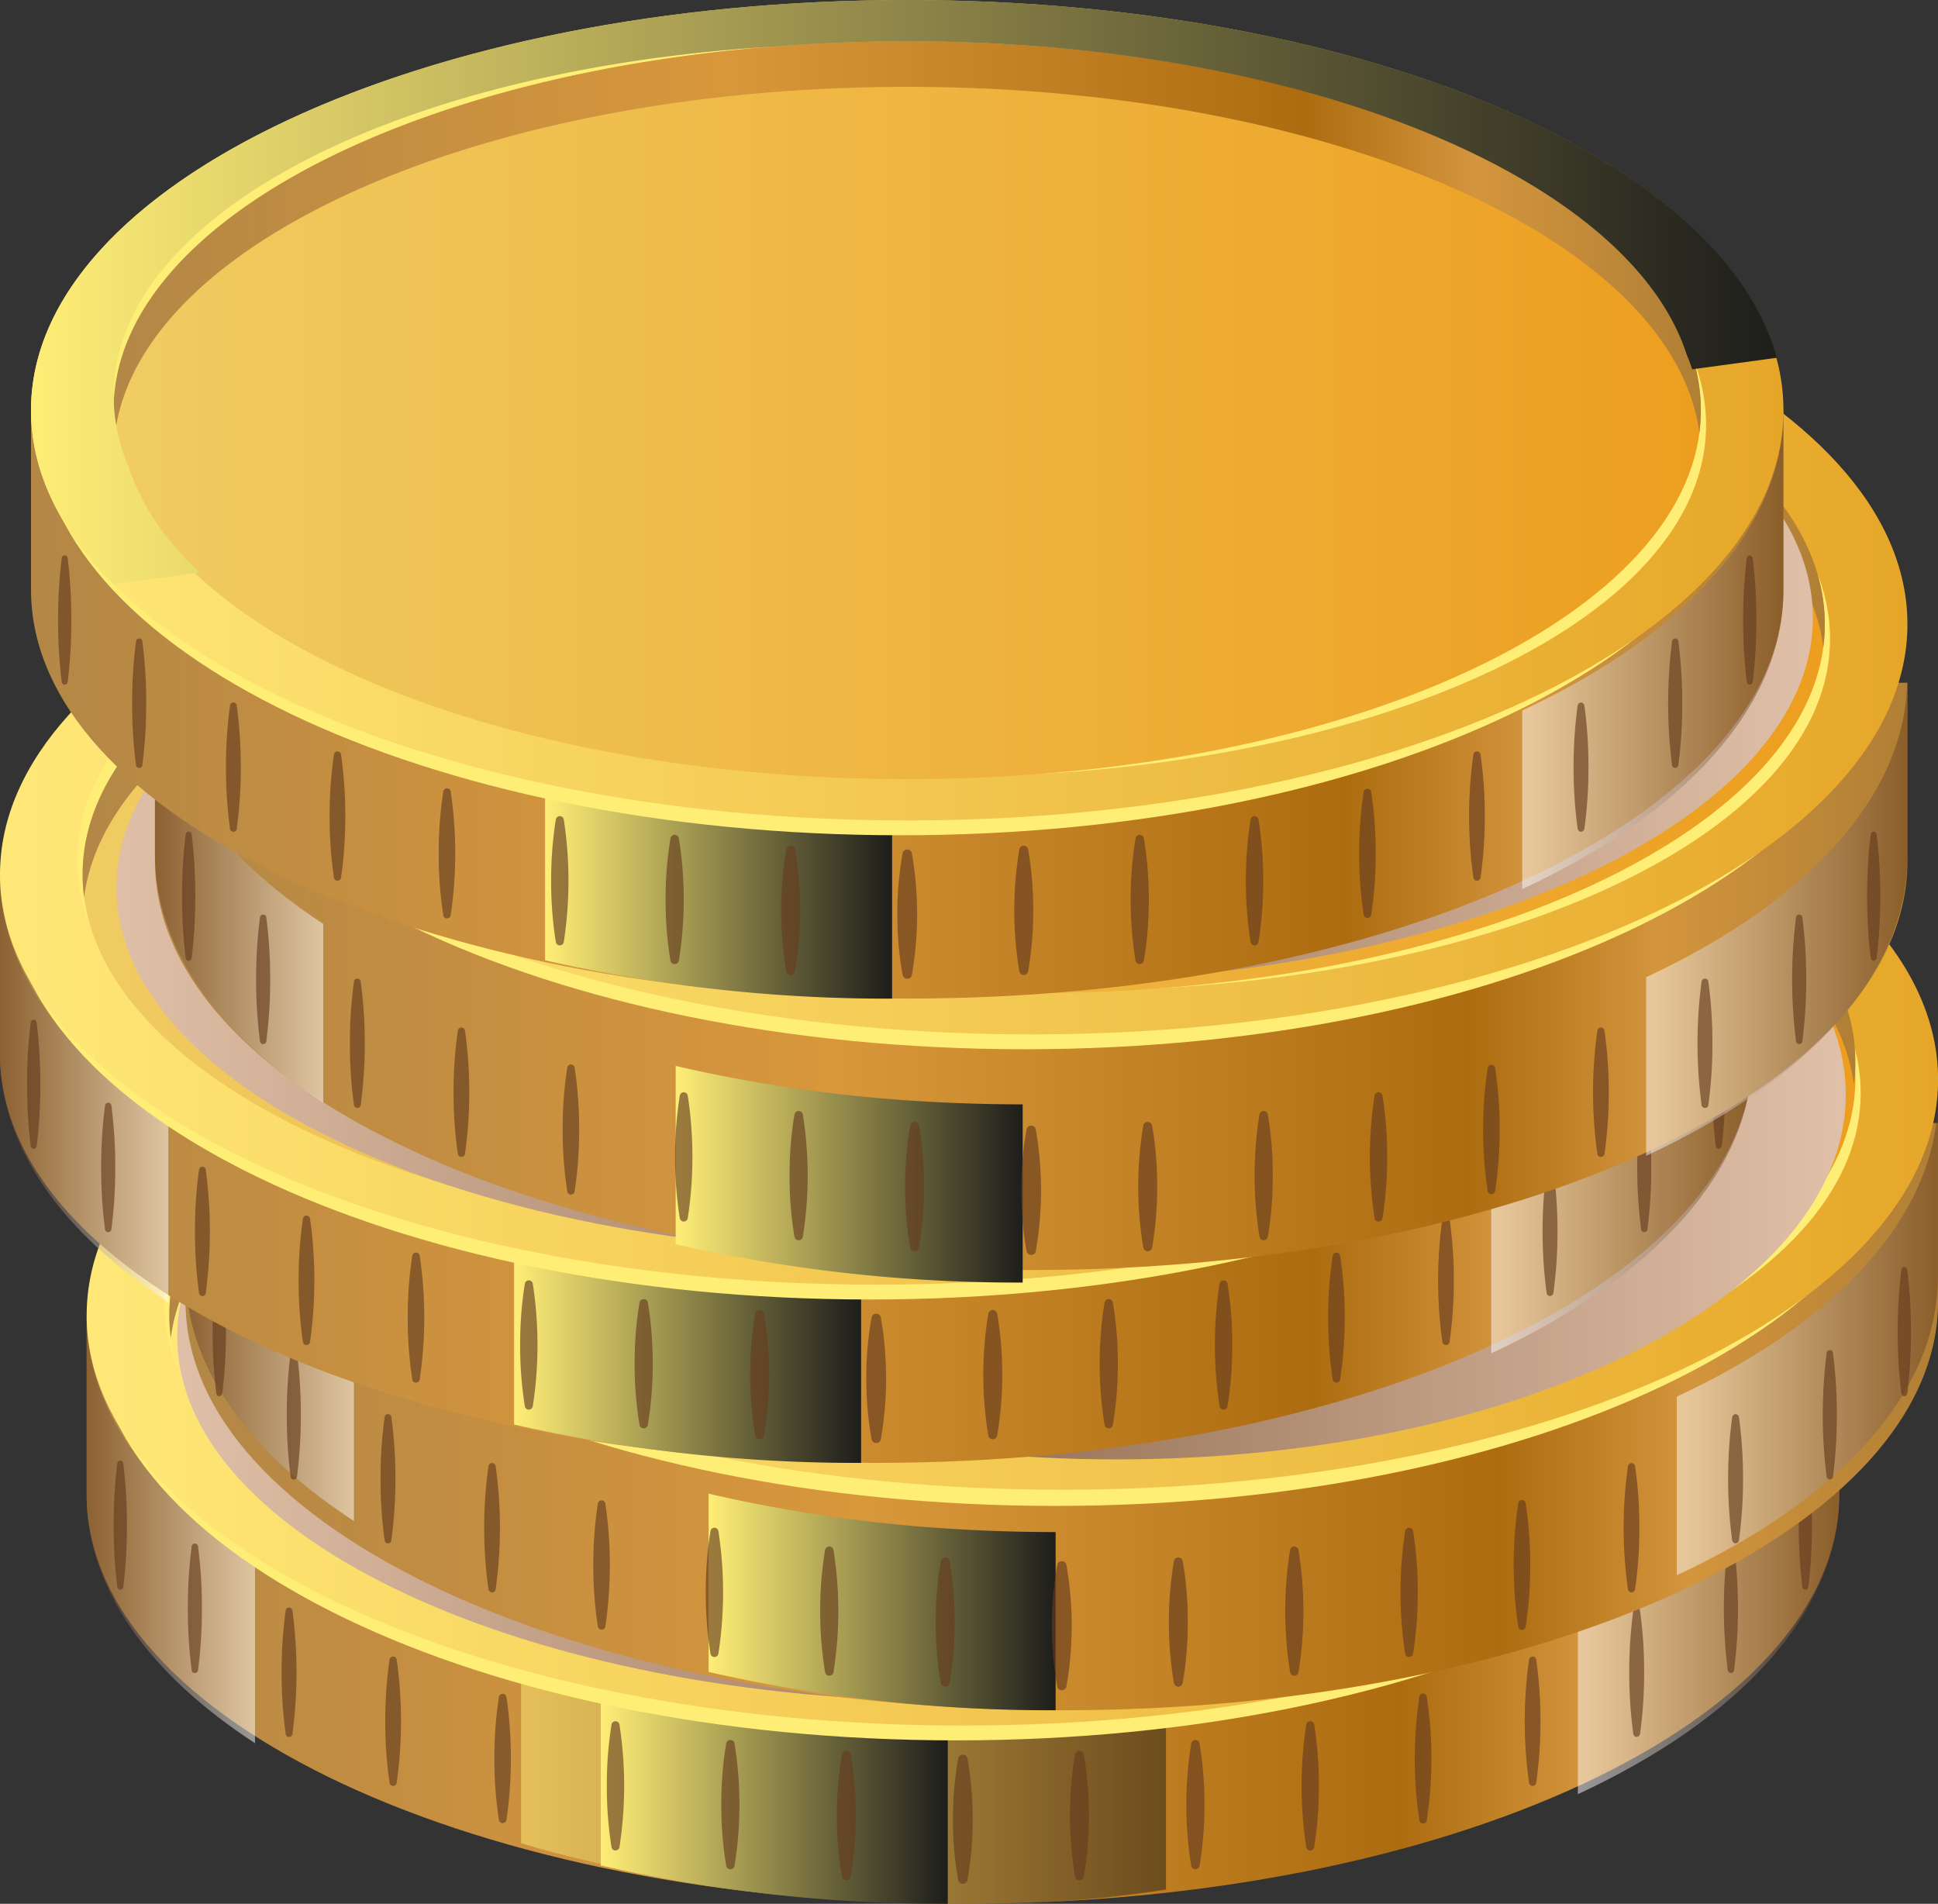 <svg xmlns="http://www.w3.org/2000/svg" xmlns:xlink="http://www.w3.org/1999/xlink" width="204.579" height="200.954" viewBox="0 0 204.579 200.954">
  <rect x="0" y="0" width="204.579" height="200.954" fill="#333333" stroke="none"/>
  <defs>
    <linearGradient id="linear-gradient" y1="0.5" x2="1" y2="0.5" gradientUnits="objectBoundingBox">
      <stop offset="0" stop-color="#b38746"/>
      <stop offset="0.389" stop-color="#d9973b"/>
      <stop offset="0.75" stop-color="#ad6c10"/>
      <stop offset="0.858" stop-color="#d3953d"/>
      <stop offset="1" stop-color="#b07f35"/>
    </linearGradient>
    <linearGradient id="linear-gradient-2" y1="0.5" x2="1" y2="0.5" gradientUnits="objectBoundingBox">
      <stop offset="0" stop-color="#ffee76"/>
      <stop offset="1" stop-color="#1d1d1b"/>
    </linearGradient>
    <linearGradient id="linear-gradient-3" y1="0.5" x2="1" y2="0.5" gradientUnits="objectBoundingBox">
      <stop offset="0" stop-color="#fff"/>
      <stop offset="1" stop-color="#663d1f"/>
    </linearGradient>
    <linearGradient id="linear-gradient-4" y1="0.5" x2="1" y2="0.5" gradientUnits="objectBoundingBox">
      <stop offset="0" stop-color="#663d1f"/>
      <stop offset="1" stop-color="#fff"/>
    </linearGradient>
    <linearGradient id="linear-gradient-5" x1="0" y1="0.5" x2="1" y2="0.5" xlink:href="#linear-gradient-2"/>
    <linearGradient id="linear-gradient-6" y1="0.5" x2="1" y2="0.5" gradientUnits="objectBoundingBox">
      <stop offset="0" stop-color="#ffe878"/>
      <stop offset="1" stop-color="#e6a729"/>
    </linearGradient>
    <linearGradient id="linear-gradient-7" y1="0.5" x2="1" y2="0.5" gradientUnits="objectBoundingBox">
      <stop offset="0" stop-color="#ffe878"/>
      <stop offset="1" stop-color="#ed9e1f"/>
    </linearGradient>
    <linearGradient id="linear-gradient-9" y1="0.5" x2="1" y2="0.5" gradientUnits="objectBoundingBox">
      <stop offset="0" stop-color="#e0c0a8"/>
      <stop offset="1" stop-color="#663d1f"/>
    </linearGradient>
    <linearGradient id="linear-gradient-16" y1="0.5" x2="1" y2="0.5" gradientUnits="objectBoundingBox">
      <stop offset="0" stop-color="#f0cc62"/>
      <stop offset="1" stop-color="#ed9e1f"/>
    </linearGradient>
    <linearGradient id="linear-gradient-18" y1="0.5" x2="1" y2="0.5" gradientUnits="objectBoundingBox">
      <stop offset="0" stop-color="#663d1f"/>
      <stop offset="1" stop-color="#e0c0a8"/>
    </linearGradient>
    <linearGradient id="linear-gradient-31" x1="0" y1="0.5" x2="1" y2="0.5" xlink:href="#linear-gradient-4"/>
  </defs>
  <g id="_04_coins" data-name="04_coins" transform="translate(-33.714 -303.496)">
    <g id="Group_3355" data-name="Group 3355" transform="translate(42.862 399.036)">
      <path id="Path_11881" data-name="Path 11881" d="M36.528,361.5c0,23.827,41.411,43.141,92.5,43.141s92.5-19.314,92.5-43.141l0-18.849H36.528V361.5Z" transform="translate(-36.528 -299.223)" fill-rule="evenodd" fill="url(#linear-gradient)"/>
      <path id="Path_11882" data-name="Path 11882" d="M83.275,360.006q5.54.361,11.281.364a168.891,168.891,0,0,0,22.721-1.508v18.817a129.022,129.022,0,0,1-22.721,1.5c-12.247,0-32.169-2.341-45.358-6.395v-18.83a149.508,149.508,0,0,0,34.077,6.05Z" transform="translate(-3.343 -273.767)" fill-rule="evenodd" opacity="0.5" fill="url(#linear-gradient-2)" style="mix-blend-mode: screen;isolation: isolate"/>
      <path id="Path_11883" data-name="Path 11883" d="M81.292,374.049c16.795-7.828,27.361-18.96,27.565-31.327l0,18.606c0,12.468-10.608,23.7-27.569,31.571V374.049Z" transform="translate(76.13 -299.054)" fill-rule="evenodd" opacity="0.5" fill="url(#linear-gradient-3)" style="mix-blend-mode: multiply;isolation: isolate"/>
      <path id="Path_11884" data-name="Path 11884" d="M54.3,368.818V387.69c-11.148-7.263-17.773-16.343-17.773-26.194l0-18.849c.052,9.841,6.668,18.908,17.77,26.171Z" transform="translate(-36.528 -299.223)" fill-rule="evenodd" opacity="0.5" fill="url(#linear-gradient-4)" style="mix-blend-mode: multiply;isolation: isolate"/>
      <path id="Path_11885" data-name="Path 11885" d="M77.231,358.374q5.54.361,11.281.364v18.81A162.325,162.325,0,0,1,51.883,373.5v-18.82a156.063,156.063,0,0,0,25.348,3.693Z" transform="translate(2.387 -272.134)" fill-rule="evenodd" fill="url(#linear-gradient-5)" style="mix-blend-mode: screen;isolation: isolate"/>
      <path id="Path_11886" data-name="Path 11886" d="M140.346,384.8a36.832,36.832,0,0,1-.54,6.463.474.474,0,0,1-.919,0,38.989,38.989,0,0,1,0-12.929.474.474,0,0,1,.919,0,36.843,36.843,0,0,1,.54,6.466Zm12.2-1.154a38.363,38.363,0,0,1-.519,6.466.448.448,0,0,1-.877,0,40.558,40.558,0,0,1,0-12.932.448.448,0,0,1,.877,0,38.36,38.36,0,0,1,.519,6.466Zm12.079-1.977a40.032,40.032,0,0,1-.494,6.463.425.425,0,0,1-.839,0,42.509,42.509,0,0,1,0-12.929.425.425,0,0,1,.839,0,40.042,40.042,0,0,1,.494,6.466Zm11.87-2.89a41.846,41.846,0,0,1-.474,6.463.4.4,0,0,1-.8,0,44.36,44.36,0,0,1,0-12.929.4.4,0,0,1,.8,0,41.859,41.859,0,0,1,.474,6.466Zm11.519-3.937a43.882,43.882,0,0,1-.449,6.466.382.382,0,0,1-.763,0,47.1,47.1,0,0,1,0-12.929.382.382,0,0,1,.763,0,43.834,43.834,0,0,1,.449,6.463Zm10.944-5.166a46.086,46.086,0,0,1-.428,6.466.382.382,0,0,1-.359.358.388.388,0,0,1-.362-.358,49.43,49.43,0,0,1,0-12.933.388.388,0,0,1,.362-.358.382.382,0,0,1,.359.358,46.084,46.084,0,0,1,.428,6.466Zm9.9-6.749a48.512,48.512,0,0,1-.4,6.463.34.34,0,1,1-.679,0,51.934,51.934,0,0,1,0-12.929.34.34,0,1,1,.679,0,48.567,48.567,0,0,1,.4,6.466ZM113.743,384.8a36.832,36.832,0,0,0,.54,6.463.474.474,0,0,0,.919,0,38.987,38.987,0,0,0,0-12.929.474.474,0,0,0-.919,0,36.843,36.843,0,0,0-.54,6.466Zm-12.2-1.154a38.365,38.365,0,0,0,.519,6.466.448.448,0,0,0,.877,0,40.555,40.555,0,0,0,0-12.932.448.448,0,0,0-.877,0,38.363,38.363,0,0,0-.519,6.466ZM89.46,381.667a40.035,40.035,0,0,0,.494,6.463.425.425,0,0,0,.839,0,42.507,42.507,0,0,0,0-12.929.425.425,0,0,0-.839,0,40.044,40.044,0,0,0-.494,6.466Zm-11.87-2.89a41.848,41.848,0,0,0,.474,6.463.408.408,0,0,0,.4.358.413.413,0,0,0,.4-.358,44.687,44.687,0,0,0,0-12.929.413.413,0,0,0-.4-.358.408.408,0,0,0-.4.358,41.862,41.862,0,0,0-.474,6.466ZM66.071,374.84a43.887,43.887,0,0,0,.449,6.466.382.382,0,0,0,.763,0,46.744,46.744,0,0,0,0-12.929.382.382,0,0,0-.763,0,43.839,43.839,0,0,0-.449,6.463Zm-10.941-5.166a46.123,46.123,0,0,0,.425,6.466.36.36,0,0,0,.721,0,49.426,49.426,0,0,0,0-12.933.36.36,0,0,0-.721,0,46.122,46.122,0,0,0-.425,6.466Zm-9.9-6.749a48.512,48.512,0,0,0,.4,6.463.342.342,0,1,0,.682,0,49.142,49.142,0,0,0,.4-6.463,49.2,49.2,0,0,0-.4-6.466.342.342,0,1,0-.682,0,48.567,48.567,0,0,0-.4,6.466ZM126,385.188a35.1,35.1,0,0,0,.564,6.463.5.5,0,0,0,.958,0,37.327,37.327,0,0,0,0-12.929.5.5,0,0,0-.958,0,35.116,35.116,0,0,0-.564,6.466Zm-88.6-31.041a52.044,52.044,0,0,0,.376,6.466.368.368,0,0,0,.324.358.363.363,0,0,0,.32-.358,52,52,0,0,0,.38-6.466,52,52,0,0,0-.38-6.466.363.363,0,0,0-.32-.358.368.368,0,0,0-.324.358,52.041,52.041,0,0,0-.376,6.466Zm179.279,0a52.007,52.007,0,0,1-.38,6.466c-.028.208-.16.358-.32.358a.366.366,0,0,1-.324-.358,55.274,55.274,0,0,1,0-12.933.366.366,0,0,1,.324-.358c.16,0,.292.149.32.358a52,52,0,0,1,.38,6.466Z" transform="translate(-34.549 -288.697)" fill="#663d1f" fill-rule="evenodd" opacity="0.65"/>
      <path id="Path_11887" data-name="Path 11887" d="M36.749,373.257c0,24.181,40.787,43.781,91.1,43.781s91.107-19.6,91.107-43.781-40.791-43.781-91.107-43.781-91.1,19.6-91.1,43.781Z" transform="translate(-36.031 -328.871)" fill="#ffee76" fill-rule="evenodd"/>
      <path id="Path_11888" data-name="Path 11888" d="M36.528,372.594c0,23.915,41.411,43.3,92.5,43.3s92.5-19.386,92.5-43.3-41.411-43.3-92.5-43.3-92.5,19.386-92.5,43.3Z" transform="translate(-36.528 -329.29)" fill-rule="evenodd" fill="url(#linear-gradient-6)"/>
      <path id="Path_11889" data-name="Path 11889" d="M39.047,367.356c-.6,21.346,36.663,39.568,83.234,40.7s84.812-15.25,85.413-36.6-36.666-39.568-83.234-40.7-84.812,15.254-85.413,36.6Z" transform="translate(-30.874 -326.107)" fill="#ffee76" fill-rule="evenodd"/>
      <path id="Path_11890" data-name="Path 11890" d="M39.21,369.573c0,21.506,37.507,38.941,83.776,38.941s83.776-17.435,83.776-38.941-37.507-38.941-83.776-38.941S39.21,348.067,39.21,369.573Z" transform="translate(-30.491 -326.269)" fill-rule="evenodd" fill="url(#linear-gradient-7)"/>
      <path id="Path_11891" data-name="Path 11891" d="M206.609,371.975c-2.674-20.387-39.089-36.535-83.622-36.535s-80.949,16.148-83.619,36.535a18.316,18.316,0,0,1-.157-2.4c0-21.505,37.507-38.941,83.776-38.941s83.776,17.435,83.776,38.941a18.938,18.938,0,0,1-.154,2.4Z" transform="translate(-30.491 -326.269)" fill-rule="evenodd" fill="url(#linear-gradient)"/>
      <path id="Path_11892" data-name="Path 11892" d="M39.47,369.963c0,21.262,37.114,38.5,82.9,38.5s82.9-17.24,82.9-38.5-37.114-38.5-82.9-38.5-82.9,17.237-82.9,38.5Z" transform="translate(-29.906 -324.403)" fill-rule="evenodd" fill="url(#linear-gradient-9)" style="mix-blend-mode: multiply;isolation: isolate"/>
    </g>
    <path id="Path_11893" data-name="Path 11893" d="M39.739,355.217c0,23.824,41.411,43.138,92.5,43.138s92.5-19.314,92.5-43.138l0-18.853H39.739v18.853Z" transform="translate(13.562 85.67)" fill-rule="evenodd" fill="url(#linear-gradient)"/>
    <path id="Path_11894" data-name="Path 11894" d="M86.486,353.727q5.54.361,11.281.364a168.911,168.911,0,0,0,22.721-1.508V371.4a128.726,128.726,0,0,1-22.721,1.5c-12.247,0-32.169-2.337-45.358-6.392V347.673a149.341,149.341,0,0,0,34.077,6.053Z" transform="translate(47.884 111.126)" fill-rule="evenodd" opacity="0.5" fill="url(#linear-gradient-5)" style="mix-blend-mode: screen;isolation: isolate"/>
    <path id="Path_11895" data-name="Path 11895" d="M84.5,367.767c16.795-7.828,27.361-18.96,27.565-31.327l0,18.606c0,12.464-10.608,23.7-27.569,31.571V367.767Z" transform="translate(126.221 83.153)" fill-rule="evenodd" opacity="0.5" fill="url(#linear-gradient-3)" style="mix-blend-mode: multiply;isolation: isolate"/>
    <path id="Path_11896" data-name="Path 11896" d="M57.512,362.535v18.872c-11.148-7.26-17.773-16.34-17.773-26.19V336.364c.055,9.841,6.671,18.911,17.773,26.171Z" transform="translate(13.562 82.642)" fill-rule="evenodd" opacity="0.5" fill="url(#linear-gradient-4)" style="mix-blend-mode: multiply;isolation: isolate"/>
    <path id="Path_11897" data-name="Path 11897" d="M80.442,352.092q5.54.361,11.281.364v18.807a162.33,162.33,0,0,1-36.629-4.044V348.4a156.02,156.02,0,0,0,25.348,3.693Z" transform="translate(53.424 112.761)" fill-rule="evenodd" fill="url(#linear-gradient-5)" style="mix-blend-mode: screen;isolation: isolate"/>
    <path id="Path_11898" data-name="Path 11898" d="M143.56,378.512a36.846,36.846,0,0,1-.54,6.466.474.474,0,0,1-.919,0,38.986,38.986,0,0,1,0-12.929.474.474,0,0,1,.919,0,36.831,36.831,0,0,1,.54,6.463Zm12.2-1.151a38.354,38.354,0,0,1-.519,6.463.448.448,0,0,1-.877,0,40.535,40.535,0,0,1,0-12.929.448.448,0,0,1,.877,0,38.368,38.368,0,0,1,.519,6.466Zm12.079-1.98a39.656,39.656,0,0,1-.494,6.466.425.425,0,0,1-.839,0,42.507,42.507,0,0,1,0-12.929.425.425,0,0,1,.839,0,39.646,39.646,0,0,1,.494,6.463Zm11.87-2.89a41.861,41.861,0,0,1-.474,6.466.4.4,0,0,1-.8,0,44.364,44.364,0,0,1,0-12.929.4.4,0,0,1,.8,0,41.846,41.846,0,0,1,.474,6.463Zm11.519-3.934a43.882,43.882,0,0,1-.449,6.466.4.4,0,0,1-.38.358.393.393,0,0,1-.38-.358,46.747,46.747,0,0,1,0-12.929.393.393,0,0,1,.38-.361.4.4,0,0,1,.38.361,43.806,43.806,0,0,1,.449,6.463Zm10.944-5.166a46,46,0,0,1-.428,6.463.382.382,0,0,1-.359.358.388.388,0,0,1-.362-.358,49.407,49.407,0,0,1,0-12.929.388.388,0,0,1,.362-.358.382.382,0,0,1,.359.358,46.083,46.083,0,0,1,.428,6.466Zm9.9-6.749a48.547,48.547,0,0,1-.4,6.463.34.34,0,1,1-.679,0,51.935,51.935,0,0,1,0-12.929.34.34,0,1,1,.679,0,48.562,48.562,0,0,1,.4,6.466Zm-95.115,21.87a36.493,36.493,0,0,0,.543,6.466.447.447,0,0,0,.456.358.454.454,0,0,0,.46-.358,38.987,38.987,0,0,0,0-12.929.454.454,0,0,0-.46-.358.447.447,0,0,0-.456.358,36.478,36.478,0,0,0-.543,6.463Zm-12.2-1.151a38.351,38.351,0,0,0,.519,6.463.45.45,0,0,0,.881,0,40.806,40.806,0,0,0,0-12.929.45.45,0,0,0-.881,0,38.364,38.364,0,0,0-.519,6.466Zm-12.079-1.98a40.044,40.044,0,0,0,.494,6.466.425.425,0,0,0,.839,0,42.508,42.508,0,0,0,0-12.929.425.425,0,0,0-.839,0,40.034,40.034,0,0,0-.494,6.463Zm-11.87-2.89a41.864,41.864,0,0,0,.474,6.466.408.408,0,0,0,.4.358.413.413,0,0,0,.4-.358,44.687,44.687,0,0,0,0-12.929.413.413,0,0,0-.4-.358.408.408,0,0,0-.4.358,41.849,41.849,0,0,0-.474,6.463Zm-11.519-3.934a44.365,44.365,0,0,0,.449,6.466.382.382,0,0,0,.763,0,46.746,46.746,0,0,0,0-12.929.382.382,0,0,0-.763,0,44.288,44.288,0,0,0-.449,6.463Zm-10.941-5.166a46.035,46.035,0,0,0,.425,6.463.36.36,0,0,0,.721,0,49.4,49.4,0,0,0,0-12.929.36.36,0,0,0-.721,0,46.118,46.118,0,0,0-.425,6.466Zm-9.9-6.749a48.553,48.553,0,0,0,.4,6.463.342.342,0,1,0,.682,0,49.182,49.182,0,0,0,.4-6.463,49.2,49.2,0,0,0-.4-6.466.342.342,0,1,0-.682,0,48.568,48.568,0,0,0-.4,6.466Zm80.772,22.263a35.109,35.109,0,0,0,.564,6.463.5.5,0,0,0,.954,0,37.1,37.1,0,0,0,0-12.929.5.5,0,0,0-.954,0,35.119,35.119,0,0,0-.564,6.466Zm-88.6-31.041a51.94,51.94,0,0,0,.38,6.463.368.368,0,0,0,.324.358.363.363,0,0,0,.32-.358,51.943,51.943,0,0,0,.38-6.463,52,52,0,0,0-.38-6.466.363.363,0,0,0-.32-.358A.368.368,0,0,0,41,341.4a52,52,0,0,0-.38,6.466Zm179.282,0a51.943,51.943,0,0,1-.38,6.463.368.368,0,0,1-.324.358c-.16,0-.292-.15-.32-.358a55.246,55.246,0,0,1,0-12.929c.028-.208.16-.358.32-.358a.368.368,0,0,1,.324.358,52,52,0,0,1,.38,6.466Z" transform="translate(15.539 96.198)" fill="#663d1f" fill-rule="evenodd" opacity="0.65"/>
    <path id="Path_11899" data-name="Path 11899" d="M39.96,366.976c0,24.181,40.791,43.781,91.1,43.781s91.107-19.6,91.107-43.781-40.791-43.782-91.107-43.782-91.1,19.6-91.1,43.782Z" transform="translate(14.06 51.697)" fill="#ffee76" fill-rule="evenodd"/>
    <path id="Path_11900" data-name="Path 11900" d="M39.739,366.308c0,23.918,41.411,43.3,92.5,43.3s92.5-19.386,92.5-43.3-41.411-43.3-92.5-43.3-92.5,19.386-92.5,43.3Z" transform="translate(13.562 51.14)" fill-rule="evenodd" fill="url(#linear-gradient-6)"/>
    <path id="Path_11901" data-name="Path 11901" d="M42.258,361.074c-.6,21.346,36.663,39.568,83.234,40.7s84.812-15.251,85.413-36.6-36.666-39.568-83.238-40.7-84.808,15.251-85.41,36.6Z" transform="translate(19.217 54.21)" fill="#ffee76" fill-rule="evenodd"/>
    <path id="Path_11902" data-name="Path 11902" d="M42.421,363.287c0,21.509,37.507,38.941,83.776,38.941s83.776-17.432,83.776-38.941S172.467,324.35,126.2,324.35s-83.776,17.432-83.776,38.937Z" transform="translate(19.6 54.054)" fill-rule="evenodd" fill="url(#linear-gradient-16)"/>
    <path id="Path_11903" data-name="Path 11903" d="M209.816,365.693c-2.67-20.387-39.085-36.535-83.619-36.535s-80.949,16.148-83.619,36.535a18.366,18.366,0,0,1-.157-2.406c0-21.505,37.507-38.937,83.776-38.937s83.776,17.432,83.776,38.937a18.361,18.361,0,0,1-.157,2.406Z" transform="translate(19.6 52.297)" fill-rule="evenodd" fill="url(#linear-gradient)"/>
    <path id="Path_11904" data-name="Path 11904" d="M42.648,363.463c0,21.262,34.454,38.5,76.952,38.5s76.952-17.237,76.952-38.5-34.451-38.5-76.952-38.5-76.952,17.237-76.952,38.5Z" transform="translate(32.005 55.58)" fill-rule="evenodd" fill="url(#linear-gradient-18)" style="mix-blend-mode: multiply;isolation: isolate"/>
    <g id="Group_3356" data-name="Group 3356" transform="translate(33.714 352.499)">
      <path id="Path_11905" data-name="Path 11905" d="M33.714,348.935c0,23.823,41.411,43.138,92.5,43.138s92.5-19.314,92.5-43.138l0-18.853H33.714v18.853Z" transform="translate(-33.714 -286.661)" fill-rule="evenodd" fill="url(#linear-gradient)"/>
      <path id="Path_11906" data-name="Path 11906" d="M80.461,347.444q5.54.361,11.281.364a169.424,169.424,0,0,0,22.721-1.508v18.814a129.013,129.013,0,0,1-22.721,1.5c-12.247,0-32.169-2.337-45.358-6.392V341.391a149.323,149.323,0,0,0,34.077,6.053Z" transform="translate(-0.529 -261.205)" fill-rule="evenodd" opacity="0.5" fill="url(#linear-gradient-5)" style="mix-blend-mode: screen;isolation: isolate"/>
      <path id="Path_11907" data-name="Path 11907" d="M78.478,361.482c16.795-7.825,27.361-18.957,27.565-31.324l0,18.606c0,12.464-10.608,23.7-27.569,31.571V361.482Z" transform="translate(78.944 -286.49)" fill-rule="evenodd" opacity="0.5" fill="url(#linear-gradient-3)" style="mix-blend-mode: multiply;isolation: isolate"/>
      <path id="Path_11908" data-name="Path 11908" d="M51.487,356.253v18.872c-11.148-7.263-17.773-16.34-17.773-26.19l0-18.853c.052,9.841,6.668,18.911,17.77,26.171Z" transform="translate(-33.714 -286.661)" fill-rule="evenodd" opacity="0.5" fill="url(#linear-gradient-4)" style="mix-blend-mode: multiply;isolation: isolate"/>
      <path id="Path_11909" data-name="Path 11909" d="M74.417,345.81q5.54.361,11.281.364v18.807a162.331,162.331,0,0,1-36.629-4.044v-18.82a156.426,156.426,0,0,0,25.348,3.693Z" transform="translate(5.201 -259.57)" fill-rule="evenodd" fill="url(#linear-gradient-5)" style="mix-blend-mode: screen;isolation: isolate"/>
      <path id="Path_11910" data-name="Path 11910" d="M137.535,372.23a36.842,36.842,0,0,1-.54,6.466.474.474,0,0,1-.919,0,38.986,38.986,0,0,1,0-12.929.474.474,0,0,1,.919,0,36.833,36.833,0,0,1,.54,6.463Zm12.2-1.151a38.353,38.353,0,0,1-.519,6.463.448.448,0,0,1-.877,0,40.535,40.535,0,0,1,0-12.929.448.448,0,0,1,.877,0,38.364,38.364,0,0,1,.519,6.466Zm12.083-1.98a40.02,40.02,0,0,1-.5,6.466.425.425,0,0,1-.839,0,42.508,42.508,0,0,1,0-12.929.425.425,0,0,1,.839,0,40.006,40.006,0,0,1,.5,6.463Zm11.867-2.89a41.86,41.86,0,0,1-.474,6.466.4.4,0,0,1-.8,0,44.363,44.363,0,0,1,0-12.929.4.4,0,0,1,.8,0,41.786,41.786,0,0,1,.474,6.463Zm11.519-3.934a43.883,43.883,0,0,1-.449,6.466.382.382,0,0,1-.763,0,47.13,47.13,0,0,1,0-12.932.382.382,0,0,1,.763,0,43.88,43.88,0,0,1,.449,6.466Zm10.944-5.166a46.072,46.072,0,0,1-.428,6.463.36.36,0,0,1-.721,0,49.4,49.4,0,0,1,0-12.929.36.36,0,0,1,.721,0,46.086,46.086,0,0,1,.428,6.466Zm9.9-6.752a48.562,48.562,0,0,1-.4,6.466.34.34,0,1,1-.679,0,51.931,51.931,0,0,1,0-12.929.34.34,0,1,1,.679,0,48.55,48.55,0,0,1,.4,6.463ZM110.932,372.23a36.84,36.84,0,0,0,.54,6.466.474.474,0,0,0,.919,0,38.986,38.986,0,0,0,0-12.929.474.474,0,0,0-.919,0,36.831,36.831,0,0,0-.54,6.463Zm-12.2-1.151a38.354,38.354,0,0,0,.519,6.463.448.448,0,0,0,.877,0,40.535,40.535,0,0,0,0-12.929.448.448,0,0,0-.877,0,38.365,38.365,0,0,0-.519,6.466ZM86.648,369.1a40.048,40.048,0,0,0,.494,6.466.425.425,0,0,0,.839,0,42.508,42.508,0,0,0,0-12.929.425.425,0,0,0-.839,0,40.034,40.034,0,0,0-.494,6.463Zm-11.87-2.89a41.859,41.859,0,0,0,.474,6.466.4.4,0,0,0,.8,0,44.363,44.363,0,0,0,0-12.929.4.4,0,0,0-.8,0,41.785,41.785,0,0,0-.474,6.463ZM63.26,362.276a44.368,44.368,0,0,0,.449,6.466.382.382,0,0,0,.763,0,46.768,46.768,0,0,0,0-12.932.382.382,0,0,0-.763,0,44.365,44.365,0,0,0-.449,6.466ZM52.319,357.11a46.107,46.107,0,0,0,.425,6.463.36.36,0,0,0,.721,0,49.4,49.4,0,0,0,0-12.929.36.36,0,0,0-.721,0,46.122,46.122,0,0,0-.425,6.466Zm-9.9-6.752a48.561,48.561,0,0,0,.4,6.466.342.342,0,1,0,.682,0,49.2,49.2,0,0,0,.4-6.466,49.187,49.187,0,0,0-.4-6.463.342.342,0,1,0-.682,0,48.55,48.55,0,0,0-.4,6.463Zm80.772,22.263a35.116,35.116,0,0,0,.564,6.466.465.465,0,0,0,.477.358.472.472,0,0,0,.481-.358,37.326,37.326,0,0,0,0-12.929.472.472,0,0,0-.481-.358.465.465,0,0,0-.477.358,35.107,35.107,0,0,0-.564,6.463Zm-88.6-31.037a51.981,51.981,0,0,0,.38,6.463.368.368,0,0,0,.324.358c.16,0,.292-.149.32-.358a51.981,51.981,0,0,0,.38-6.463,52,52,0,0,0-.38-6.466c-.028-.208-.16-.358-.32-.358a.368.368,0,0,0-.324.358,52,52,0,0,0-.38,6.466Zm179.282,0a51.985,51.985,0,0,1-.38,6.463.366.366,0,0,1-.324.358c-.16,0-.292-.149-.32-.358a55.25,55.25,0,0,1,0-12.929c.028-.208.16-.358.32-.358a.366.366,0,0,1,.324.358,52,52,0,0,1,.38,6.466Z" transform="translate(-31.738 -276.133)" fill="#663d1f" fill-rule="evenodd" opacity="0.65"/>
      <path id="Path_11911" data-name="Path 11911" d="M33.935,360.694c0,24.181,40.791,43.781,91.1,43.781s91.107-19.6,91.107-43.781-40.791-43.781-91.107-43.781-91.1,19.6-91.1,43.781Z" transform="translate(-33.217 -316.307)" fill="#ffee76" fill-rule="evenodd"/>
      <path id="Path_11912" data-name="Path 11912" d="M33.714,360.026c0,23.914,41.411,43.3,92.5,43.3s92.5-19.389,92.5-43.3-41.411-43.3-92.5-43.3-92.5,19.386-92.5,43.3Z" transform="translate(-33.714 -316.726)" fill-rule="evenodd" fill="url(#linear-gradient-6)"/>
      <path id="Path_11913" data-name="Path 11913" d="M36.233,354.792c-.6,21.346,36.663,39.568,83.234,40.7s84.812-15.254,85.413-36.6-36.666-39.568-83.234-40.7-84.812,15.25-85.413,36.6Z" transform="translate(-28.06 -313.543)" fill="#ffee76" fill-rule="evenodd"/>
      <path id="Path_11914" data-name="Path 11914" d="M36.4,357.008c0,21.505,37.507,38.941,83.776,38.941s83.776-17.435,83.776-38.941-37.507-38.941-83.776-38.941S36.4,335.5,36.4,357.008Z" transform="translate(-27.677 -313.707)" fill-rule="evenodd" fill="url(#linear-gradient-16)"/>
      <path id="Path_11915" data-name="Path 11915" d="M37.5,357.127c0,21.262,37.113,38.5,82.9,38.5s82.9-17.24,82.9-38.5-37.117-38.5-82.9-38.5-82.9,17.237-82.9,38.5Z" transform="translate(-25.203 -312.451)" fill-rule="evenodd" fill="url(#linear-gradient-9)" style="mix-blend-mode: multiply;isolation: isolate"/>
      <path id="Path_11916" data-name="Path 11916" d="M203.791,359.414c-2.67-20.387-39.089-36.535-83.619-36.535s-80.949,16.148-83.619,36.535a18.362,18.362,0,0,1-.157-2.406c0-21.506,37.507-38.941,83.776-38.941s83.776,17.435,83.776,38.941a18.365,18.365,0,0,1-.157,2.406Z" transform="translate(-27.677 -313.707)" fill-rule="evenodd" fill="url(#linear-gradient)"/>
    </g>
    <path id="Path_11917" data-name="Path 11917" d="M38.746,342.653c0,23.823,41.411,43.138,92.492,43.138s92.5-19.314,92.5-43.138l0-18.853H38.746v18.853Z" transform="translate(11.327 51.764)" fill-rule="evenodd" fill="url(#linear-gradient)"/>
    <path id="Path_11918" data-name="Path 11918" d="M85.492,341.162q5.54.361,11.281.364a169.5,169.5,0,0,0,22.725-1.509v18.814a129.091,129.091,0,0,1-22.725,1.5c-12.247,0-32.169-2.338-45.358-6.392V335.109a149.333,149.333,0,0,0,34.077,6.053Z" transform="translate(45.338 78.481)" fill-rule="evenodd" opacity="0.5" fill="url(#linear-gradient-5)" style="mix-blend-mode: screen;isolation: isolate"/>
    <path id="Path_11919" data-name="Path 11919" d="M83.509,355.2c16.795-7.828,27.361-18.957,27.565-31.324l0,18.606c0,12.465-10.608,23.7-27.569,31.571V355.2Z" transform="translate(123.983 51.441)" fill-rule="evenodd" opacity="0.5" fill="url(#linear-gradient-3)" style="mix-blend-mode: multiply;isolation: isolate"/>
    <path id="Path_11920" data-name="Path 11920" d="M56.516,349.971v18.872c-11.148-7.263-17.77-16.34-17.77-26.19V323.8c.052,9.841,6.668,18.911,17.77,26.171Z" transform="translate(11.327 51.052)" fill-rule="evenodd" opacity="0.5" fill="url(#linear-gradient-31)" style="mix-blend-mode: multiply;isolation: isolate"/>
    <path id="Path_11921" data-name="Path 11921" d="M79.448,339.528q5.54.361,11.281.364V358.7A162.331,162.331,0,0,1,54.1,354.655v-18.82a156.78,156.78,0,0,0,25.348,3.693Z" transform="translate(50.94 80.177)" fill-rule="evenodd" fill="url(#linear-gradient-5)" style="mix-blend-mode: screen;isolation: isolate"/>
    <path id="Path_11922" data-name="Path 11922" d="M142.563,365.948a36.513,36.513,0,0,1-.54,6.466.474.474,0,0,1-.919,0,39.008,39.008,0,0,1,0-12.933.475.475,0,0,1,.919,0,36.51,36.51,0,0,1,.54,6.466Zm12.2-1.154a38,38,0,0,1-.519,6.466.448.448,0,0,1-.877,0,40.533,40.533,0,0,1,0-12.929.448.448,0,0,1,.877,0,37.993,37.993,0,0,1,.519,6.463Zm12.083-1.977a40.044,40.044,0,0,1-.494,6.466.426.426,0,0,1-.421.358.42.42,0,0,1-.418-.358,42.215,42.215,0,0,1,0-12.929.42.42,0,0,1,.418-.358.426.426,0,0,1,.421.358,39.973,39.973,0,0,1,.494,6.463Zm11.867-2.89a41.885,41.885,0,0,1-.47,6.466.413.413,0,0,1-.4.358.408.408,0,0,1-.4-.358,44.361,44.361,0,0,1,0-12.929.408.408,0,0,1,.4-.361.413.413,0,0,1,.4.361,41.809,41.809,0,0,1,.47,6.463Zm11.519-3.934a43.838,43.838,0,0,1-.449,6.463.38.38,0,0,1-.759,0,46.744,46.744,0,0,1,0-12.929.38.38,0,0,1,.759,0,43.887,43.887,0,0,1,.449,6.466Zm10.944-5.166a46.644,46.644,0,0,1-.425,6.463.362.362,0,0,1-.724,0,49.4,49.4,0,0,1,0-12.929.362.362,0,0,1,.724,0,46.655,46.655,0,0,1,.425,6.466Zm9.9-6.752a49.2,49.2,0,0,1-.4,6.466.342.342,0,1,1-.682,0,51.934,51.934,0,0,1,0-12.929.342.342,0,1,1,.682,0,49.115,49.115,0,0,1,.4,6.463ZM115.96,365.948a36.493,36.493,0,0,0,.543,6.466.472.472,0,0,0,.916,0,38.759,38.759,0,0,0,0-12.933.473.473,0,0,0-.916,0,36.49,36.49,0,0,0-.543,6.466Zm-12.2-1.154a38.382,38.382,0,0,0,.515,6.466.45.45,0,0,0,.881,0,40.806,40.806,0,0,0,0-12.929.45.45,0,0,0-.881,0,38.374,38.374,0,0,0-.515,6.463Zm-12.083-1.977a40.044,40.044,0,0,0,.494,6.466.425.425,0,0,0,.839,0,42.508,42.508,0,0,0,0-12.929.425.425,0,0,0-.839,0,39.973,39.973,0,0,0-.494,6.463Zm-11.87-2.89a41.864,41.864,0,0,0,.474,6.466.4.4,0,0,0,.8,0,44.687,44.687,0,0,0,0-12.929.4.4,0,0,0-.8,0,41.787,41.787,0,0,0-.474,6.463Zm-11.519-3.934a44.318,44.318,0,0,0,.449,6.463.382.382,0,0,0,.763,0,46.744,46.744,0,0,0,0-12.929.382.382,0,0,0-.763,0,44.368,44.368,0,0,0-.449,6.466Zm-10.941-5.166a46.108,46.108,0,0,0,.425,6.463.36.36,0,0,0,.721,0,49.4,49.4,0,0,0,0-12.929.36.36,0,0,0-.721,0,46.119,46.119,0,0,0-.425,6.466Zm-9.9-6.752a49.16,49.16,0,0,0,.4,6.466.342.342,0,1,0,.682,0,49.2,49.2,0,0,0,.4-6.466,49.11,49.11,0,0,0-.4-6.463.342.342,0,1,0-.682,0,49.071,49.071,0,0,0-.4,6.463Zm80.773,22.263a35.116,35.116,0,0,0,.564,6.466.5.5,0,0,0,.958,0,37.325,37.325,0,0,0,0-12.929.5.5,0,0,0-.958,0,35.053,35.053,0,0,0-.564,6.463ZM39.624,335.3a51.332,51.332,0,0,0,.38,6.466.322.322,0,1,0,.641,0,52,52,0,0,0,.38-6.466,51.98,51.98,0,0,0-.38-6.463.322.322,0,1,0-.641,0,51.315,51.315,0,0,0-.38,6.463Zm179.279,0a52,52,0,0,1-.38,6.466c-.028.208-.16.358-.32.358a.368.368,0,0,1-.324-.358,55.248,55.248,0,0,1,0-12.929.368.368,0,0,1,.324-.358c.16,0,.292.15.32.358a51.982,51.982,0,0,1,.38,6.463Z" transform="translate(13.304 62.795)" fill="#663d1f" fill-rule="evenodd" opacity="0.65"/>
    <path id="Path_11923" data-name="Path 11923" d="M38.966,354.411c0,24.181,40.791,43.781,91.107,43.781s91.1-19.6,91.1-43.781-40.791-43.781-91.1-43.781-91.107,19.6-91.107,43.781Z" transform="translate(11.822 16.059)" fill="#ffee76" fill-rule="evenodd"/>
    <path id="Path_11924" data-name="Path 11924" d="M38.746,353.744c0,23.914,41.408,43.3,92.492,43.3s92.5-19.389,92.5-43.3-41.411-43.3-92.5-43.3-92.492,19.386-92.492,43.3Z" transform="translate(11.327 15.64)" fill-rule="evenodd" fill="url(#linear-gradient-6)"/>
    <path id="Path_11925" data-name="Path 11925" d="M41.264,348.51c-.6,21.346,36.663,39.568,83.234,40.7s84.812-15.251,85.413-36.593-36.666-39.568-83.234-40.7-84.812,15.251-85.413,36.6Z" transform="translate(16.979 18.823)" fill="#ffee76" fill-rule="evenodd"/>
    <path id="Path_11926" data-name="Path 11926" d="M41.427,350.726c0,21.505,37.51,38.941,83.776,38.941s83.78-17.435,83.78-38.941-37.51-38.941-83.78-38.941S41.427,329.22,41.427,350.726Z" transform="translate(17.362 18.659)" fill-rule="evenodd" fill="url(#linear-gradient-16)"/>
    <path id="Path_11927" data-name="Path 11927" d="M208.825,353.132c-2.674-20.387-39.089-36.538-83.622-36.538s-80.949,16.151-83.619,36.538a18.365,18.365,0,0,1-.157-2.406c0-21.505,37.51-38.941,83.776-38.941s83.78,17.435,83.78,38.941a18.988,18.988,0,0,1-.157,2.406Z" transform="translate(17.362 18.659)" fill-rule="evenodd" fill="url(#linear-gradient)"/>
    <path id="Path_11928" data-name="Path 11928" d="M41.579,350.213c0,21.265,37.114,38.5,82.9,38.5s82.9-17.237,82.9-38.5-37.114-38.5-82.9-38.5-82.9,17.237-82.9,38.5Z" transform="translate(17.704 18.499)" fill-rule="evenodd" fill="url(#linear-gradient-18)" style="mix-blend-mode: multiply;isolation: isolate"/>
    <g id="Group_3357" data-name="Group 3357" transform="translate(36.988 303.496)">
      <path id="Path_11929" data-name="Path 11929" d="M34.721,335.7c0,23.823,41.411,43.138,92.492,43.138s92.5-19.314,92.5-43.138l0-18.853H34.721V335.7Z" transform="translate(-34.721 -273.432)" fill-rule="evenodd" fill="url(#linear-gradient)"/>
      <path id="Path_11930" data-name="Path 11930" d="M81.467,334.214q5.54.361,11.281.364a168.961,168.961,0,0,0,22.725-1.509v18.814a129.088,129.088,0,0,1-22.725,1.5c-12.247,0-32.169-2.338-45.358-6.392V328.161a149.329,149.329,0,0,0,34.077,6.053Z" transform="translate(-1.538 -247.975)" fill-rule="evenodd" opacity="0.5" fill="url(#linear-gradient-5)" style="mix-blend-mode: screen;isolation: isolate"/>
      <path id="Path_11931" data-name="Path 11931" d="M79.484,348.252c16.795-7.825,27.361-18.957,27.565-31.323l0,18.606c0,12.464-10.608,23.7-27.569,31.571V348.252Z" transform="translate(77.935 -273.26)" fill-rule="evenodd" opacity="0.5" fill="url(#linear-gradient-3)" style="mix-blend-mode: multiply;isolation: isolate"/>
      <path id="Path_11932" data-name="Path 11932" d="M52.491,343.023v18.872c-11.148-7.263-17.77-16.34-17.77-26.19V316.852c.052,9.841,6.668,18.911,17.77,26.171Z" transform="translate(-34.721 -273.432)" fill-rule="evenodd" opacity="0.5" fill="url(#linear-gradient-31)" style="mix-blend-mode: multiply;isolation: isolate"/>
      <path id="Path_11933" data-name="Path 11933" d="M75.423,332.58q5.54.361,11.281.364v18.807a162.329,162.329,0,0,1-36.629-4.044v-18.82a156.426,156.426,0,0,0,25.348,3.693Z" transform="translate(4.192 -246.34)" fill-rule="evenodd" fill="url(#linear-gradient-5)" style="mix-blend-mode: screen;isolation: isolate"/>
      <path id="Path_11934" data-name="Path 11934" d="M138.538,359a36.51,36.51,0,0,1-.54,6.466.474.474,0,0,1-.919,0,38.986,38.986,0,0,1,0-12.929.474.474,0,0,1,.919,0,36.473,36.473,0,0,1,.54,6.463Zm12.2-1.151a37.989,37.989,0,0,1-.519,6.463.448.448,0,0,1-.877,0,40.535,40.535,0,0,1,0-12.929.448.448,0,0,1,.877,0,38,38,0,0,1,.519,6.466Zm12.083-1.98a39.63,39.63,0,0,1-.5,6.466.423.423,0,0,1-.836,0,42.215,42.215,0,0,1,0-12.929.423.423,0,0,1,.836,0,39.622,39.622,0,0,1,.5,6.463Zm11.867-2.89a41.887,41.887,0,0,1-.47,6.466.413.413,0,0,1-.4.358.408.408,0,0,1-.4-.358,44.362,44.362,0,0,1,0-12.929.408.408,0,0,1,.4-.358.413.413,0,0,1,.4.358,41.846,41.846,0,0,1,.47,6.463Zm11.519-3.934a43.885,43.885,0,0,1-.449,6.466.38.38,0,0,1-.759,0,46.767,46.767,0,0,1,0-12.933.38.38,0,0,1,.759,0,43.886,43.886,0,0,1,.449,6.466Zm10.944-5.166a46.643,46.643,0,0,1-.425,6.463.388.388,0,0,1-.362.358.382.382,0,0,1-.359-.358,49.005,49.005,0,0,1,0-12.929.382.382,0,0,1,.359-.358.388.388,0,0,1,.362.358,46.651,46.651,0,0,1,.425,6.466Zm9.9-6.752a49.2,49.2,0,0,1-.4,6.466.342.342,0,1,1-.682,0,51.935,51.935,0,0,1,0-12.929.342.342,0,1,1,.682,0,49.183,49.183,0,0,1,.4,6.463ZM111.935,359a36.489,36.489,0,0,0,.543,6.466.472.472,0,0,0,.916,0,38.74,38.74,0,0,0,0-12.929.472.472,0,0,0-.916,0,36.451,36.451,0,0,0-.543,6.463Zm-12.2-1.151a38.375,38.375,0,0,0,.515,6.463.45.45,0,0,0,.881,0,40.534,40.534,0,0,0,0-12.929.45.45,0,0,0-.881,0,38.385,38.385,0,0,0-.515,6.466Zm-12.083-1.98a40.044,40.044,0,0,0,.494,6.466.425.425,0,0,0,.839,0,42.507,42.507,0,0,0,0-12.929.425.425,0,0,0-.839,0,40.036,40.036,0,0,0-.494,6.463Zm-11.87-2.89a41.859,41.859,0,0,0,.474,6.466.4.4,0,0,0,.8,0,44.688,44.688,0,0,0,0-12.929.4.4,0,0,0-.8,0,41.818,41.818,0,0,0-.474,6.463Zm-11.515-3.934a43.886,43.886,0,0,0,.449,6.466.393.393,0,0,0,.38.358.4.4,0,0,0,.38-.358,46.769,46.769,0,0,0,0-12.933.4.4,0,0,0-.38-.358.393.393,0,0,0-.38.358,43.887,43.887,0,0,0-.449,6.466ZM53.323,343.88a46.643,46.643,0,0,0,.425,6.463.36.36,0,0,0,.721,0,49.4,49.4,0,0,0,0-12.929.36.36,0,0,0-.721,0,46.652,46.652,0,0,0-.425,6.466Zm-9.9-6.752a49.158,49.158,0,0,0,.4,6.466.342.342,0,1,0,.682,0,49.157,49.157,0,0,0,.4-6.466,49.143,49.143,0,0,0-.4-6.463.342.342,0,1,0-.682,0,49.144,49.144,0,0,0-.4,6.463ZM124.2,359.39a35.117,35.117,0,0,0,.564,6.466.5.5,0,0,0,.958,0,37.324,37.324,0,0,0,0-12.929.5.5,0,0,0-.958,0,35.1,35.1,0,0,0-.564,6.463ZM35.6,328.353a51.982,51.982,0,0,0,.38,6.463.322.322,0,1,0,.641,0,51.985,51.985,0,0,0,.38-6.463,52,52,0,0,0-.38-6.466.322.322,0,1,0-.641,0,51.993,51.993,0,0,0-.38,6.466Zm179.279,0a51.983,51.983,0,0,1-.38,6.463c-.028.208-.16.358-.32.358a.369.369,0,0,1-.324-.358,55.244,55.244,0,0,1,0-12.929.369.369,0,0,1,.324-.358c.16,0,.292.15.32.358a51.994,51.994,0,0,1,.38,6.466Z" transform="translate(-32.745 -262.903)" fill="#663d1f" fill-rule="evenodd" opacity="0.65"/>
      <path id="Path_11935" data-name="Path 11935" d="M34.941,347.463c0,24.181,40.791,43.781,91.108,43.781s91.1-19.6,91.1-43.781-40.791-43.781-91.1-43.781-91.108,19.6-91.108,43.781Z" transform="translate(-34.226 -303.077)" fill="#ffee76" fill-rule="evenodd"/>
      <path id="Path_11936" data-name="Path 11936" d="M34.721,346.8c0,23.918,41.411,43.3,92.492,43.3s92.5-19.386,92.5-43.3-41.411-43.3-92.5-43.3-92.492,19.386-92.492,43.3Z" transform="translate(-34.721 -303.496)" fill-rule="evenodd" fill="url(#linear-gradient-6)"/>
      <path id="Path_11937" data-name="Path 11937" d="M37.239,341.562c-.6,21.346,36.663,39.568,83.234,40.7s84.812-15.254,85.413-36.6-36.666-39.568-83.234-40.7-84.812,15.251-85.413,36.6Z" transform="translate(-29.069 -300.313)" fill="#ffee76" fill-rule="evenodd"/>
      <path id="Path_11938" data-name="Path 11938" d="M37.4,343.778c0,21.509,37.51,38.941,83.776,38.941s83.78-17.432,83.78-38.941-37.51-38.941-83.78-38.941S37.4,322.272,37.4,343.778Z" transform="translate(-28.686 -300.477)" fill-rule="evenodd" fill="url(#linear-gradient-16)"/>
      <path id="Path_11939" data-name="Path 11939" d="M204.8,346.183c-2.674-20.387-39.089-36.538-83.622-36.538S40.233,325.8,37.559,346.183a18.367,18.367,0,0,1-.157-2.406c0-21.505,37.507-38.941,83.776-38.941s83.78,17.435,83.78,38.941a18.994,18.994,0,0,1-.157,2.406Z" transform="translate(-28.686 -300.477)" fill-rule="evenodd" fill="url(#linear-gradient)"/>
      <path id="Path_11940" data-name="Path 11940" d="M121.215,306.316c-42.931,0-78.331,14.958-83.323,34.253a18.969,18.969,0,0,0-.445,2.285,19.245,19.245,0,0,0,.8,3.485,25.178,25.178,0,0,0,4.859,8.378l.74-.1,104.1-14.048,53.227-7.181c-10.819-15.7-42.528-27.071-79.958-27.071Z" transform="translate(-28.585 -297.148)" fill-rule="evenodd" fill="url(#linear-gradient-5)" style="mix-blend-mode: screen;isolation: isolate"/>
      <path id="Path_11941" data-name="Path 11941" d="M43.454,344.745c.532-19,30.7-34.071,69.962-36.353,4.494-.351,9.112-.536,13.821-.536,41.672,0,76.186,14.34,82.254,33.05.219.52.414,1.047.587,1.574l8.932-1.216c-5.807-21.3-44.682-37.767-91.773-37.767-51.094,0-92.516,19.386-92.516,43.3v.12c.038,6.522,3.156,12.705,8.709,18.248l9.071-1.235a36.79,36.79,0,0,1-2.7-2.864,25.232,25.232,0,0,1-4.817-8.378,19.564,19.564,0,0,1-1.46-5.771,18.074,18.074,0,0,1-.07-2.172Z" transform="translate(-34.721 -303.496)" fill-rule="evenodd" fill="url(#linear-gradient-5)" style="mix-blend-mode: screen;isolation: isolate"/>
    </g>
  </g>
</svg>
